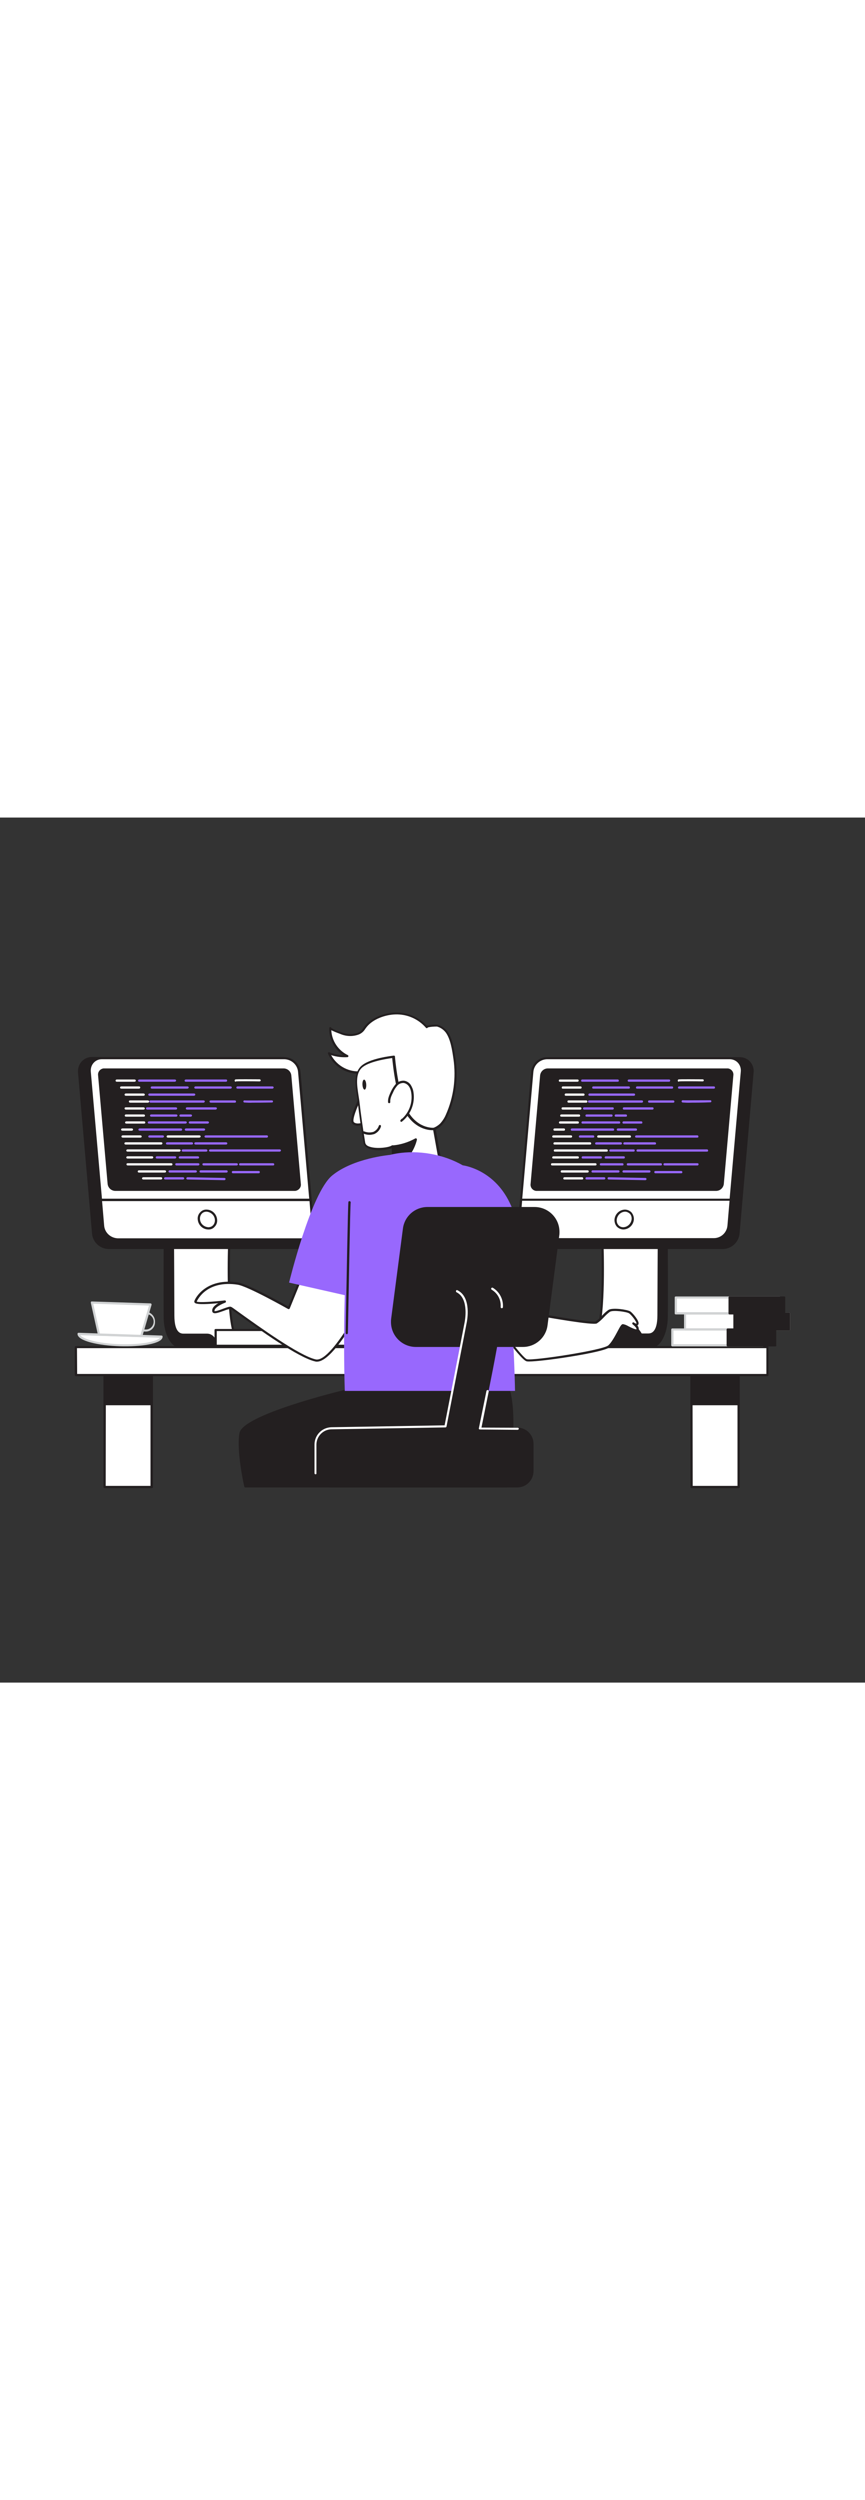 <svg version="1.1" id="Layer_1" xmlns="http://www.w3.org/2000/svg" xmlns:xlink="http://www.w3.org/1999/xlink" x="0px" y="0px" viewBox="0 0 500 500" style="width: 173px;" xml:space="preserve" data-imageid="coding-2-31" imageName="Coding 2" class="illustrations_image">
<rect x="0" y="0" width="500" height="500" fill="#333333" stroke="none"/>
<style type="text/css">
	.st0_coding-2-31{fill:#FFFFFF;}
	.st1_coding-2-31{fill:#231F20;}
	.st2_coding-2-31{fill:#68E1FD;}
	.st3_coding-2-31{fill:#D1D3D4;}
</style>
<g id="Screen_1_coding-2-31">
	<path class="st0_coding-2-31" d="M132.6,243.8c0,0-1.7,41.2,2.9,54.8h21.1c2.2,0,4.2,1.5,4.9,3.6l1.1,3.8h-53.8c-4.1-2.7-7.5-6.2-10-10.3&#10;&#9;&#9;c-3.6-6.4-1.4-51.8-1.4-51.8H132.6z"/>
	<path class="st1_coding-2-31" d="M162.6,306.6h-53.8c-0.1,0-0.2,0-0.3-0.1c-4.1-2.7-7.6-6.3-10.2-10.5c-3.7-6.5-1.6-50.3-1.5-52.2&#10;&#9;&#9;c0-0.3,0.3-0.6,0.7-0.6h35c0.2,0,0.3,0.1,0.5,0.2c0.1,0.1,0.2,0.3,0.2,0.5c0,0.4-1.6,40.4,2.7,54.1h20.7c2.5,0,4.8,1.6,5.5,4.1&#10;&#9;&#9;l1.1,3.8c0.1,0.4-0.1,0.7-0.5,0.8C162.7,306.6,162.6,306.6,162.6,306.6z M109,305.3h52.7l-0.9-3c-0.6-1.9-2.3-3.1-4.2-3.1h-21.1&#10;&#9;&#9;c-0.3,0-0.5-0.2-0.6-0.4c-4.4-12.7-3.2-48.7-3-54.3H98.1c-0.8,15.9-1.4,46,1.3,50.9C101.9,299.3,105.1,302.7,109,305.3z"/>
	<path class="st1_coding-2-31" d="M100.1,287.7c0,8.6,2.6,11.2,6,11.2h13.5c1.9,0,3.6,1.2,4.3,3l1.5,4.1h-20.8c-5.3,0-9.1-8.1-9.3-16.7&#10;&#9;&#9;s0-45.5,0-45.5h4.6C99.9,243.8,100.1,279.1,100.1,287.7z"/>
	<path class="st1_coding-2-31" d="M125.3,306.6h-20.8c-6,0-9.8-8.8-9.9-17.3s0-45.1,0-45.5c0-0.4,0.3-0.6,0.7-0.6h4.6c0.4,0,0.7,0.3,0.7,0.6&#10;&#9;&#9;c0,0.4,0.2,35.5,0.2,44c0,10.5,4,10.5,5.4,10.5h13.5c2.2,0,4.1,1.4,4.9,3.4l1.5,4.1c0.1,0.2,0,0.4-0.1,0.6&#10;&#9;&#9;C125.7,306.5,125.5,306.6,125.3,306.6z M95.9,244.4c0,5-0.2,37,0,44.8c0.2,8.8,4,16,8.6,16h19.8l-1.2-3.2c-0.6-1.5-2-2.5-3.7-2.5&#10;&#9;&#9;h-13.5c-4.5,0-6.7-3.9-6.7-11.8s-0.1-38.4-0.2-43.3L95.9,244.4z"/>
	<path class="st1_coding-2-31" d="M172.6,147.4l8.1,93c0.5,4-2.3,7.7-6.4,8.3c-0.3,0-0.6,0.1-0.9,0.1H62.6c-4.6-0.2-8.3-3.7-8.7-8.3l-8.1-93&#10;&#9;&#9;c-0.5-4,2.3-7.7,6.4-8.3c0.3,0,0.6-0.1,0.9-0.1h110.9C168.5,139.3,172.2,142.8,172.6,147.4z"/>
	<path class="st1_coding-2-31" d="M173.5,249.4H62.6c-4.9-0.2-9-4-9.4-8.9l-8.1-93c-0.2-2.4,0.5-4.7,2.1-6.5c1.5-1.6,3.6-2.6,5.8-2.6h110.9&#10;&#9;&#9;c4.9,0.2,8.9,4,9.4,8.9l8.1,93c0.2,2.4-0.5,4.7-2.1,6.5C177.8,248.5,175.7,249.4,173.5,249.4z M53,139.7c-1.8,0-3.6,0.7-4.8,2.1&#10;&#9;&#9;c-1.3,1.5-2,3.5-1.8,5.5l8.1,93c0.4,4.3,3.8,7.6,8.1,7.7h110.9c1.8,0,3.6-0.7,4.9-2.1c1.3-1.5,2-3.5,1.8-5.5l-8.1-93l0,0&#10;&#9;&#9;c-0.4-4.2-3.8-7.6-8.1-7.7L53,139.7z"/>
	<path class="st0_coding-2-31" d="M173,147l7.8,88.8c0.5,3.9-2.2,7.4-6,7.9c-0.3,0-0.6,0.1-1,0.1H68c-4.4-0.2-8-3.6-8.3-8L51.8,147&#10;&#9;&#9;c-0.5-3.8,2.2-7.4,6-7.9c0.3,0,0.6-0.1,1-0.1h105.9C169.1,139.2,172.6,142.6,173,147z"/>
	<path class="st1_coding-2-31" d="M173.8,244.4H68c-4.7-0.2-8.6-3.8-9-8.5l-7.8-88.8c-0.3-2.3,0.5-4.5,2-6.2c1.4-1.6,3.5-2.4,5.6-2.4h105.9&#10;&#9;&#9;c4.7,0.2,8.6,3.8,9,8.5l0,0l7.8,88.8c0.3,2.3-0.5,4.5-2,6.2C178,243.6,176,244.4,173.8,244.4z M58.8,139.7c-1.8,0-3.4,0.7-4.6,2&#10;&#9;&#9;c-1.3,1.4-1.9,3.3-1.7,5.3l7.8,88.8c0.3,4.1,3.7,7.2,7.7,7.3h105.8c1.8,0,3.4-0.7,4.6-2c1.3-1.4,1.9-3.3,1.7-5.2l-7.8-88.8&#10;&#9;&#9;c-0.3-4-3.6-7.2-7.7-7.4L58.8,139.7z"/>
	<path class="st0_coding-2-31" d="M179.5,220.9l1.3,14.9c0.5,3.9-2.2,7.4-6,7.9c-0.3,0-0.6,0.1-1,0.1H68c-4.4-0.2-8-3.6-8.3-8l-1.3-14.9H179.5z"/>
	<path class="st1_coding-2-31" d="M173.8,244.4H68c-4.7-0.2-8.6-3.8-9-8.5L57.7,221c0-0.2,0-0.4,0.2-0.5c0.1-0.1,0.3-0.2,0.5-0.2h121.2&#10;&#9;&#9;c0.3,0,0.6,0.3,0.6,0.6l1.3,14.9c0.3,2.3-0.5,4.5-2,6.2C178,243.6,175.9,244.4,173.8,244.4z M59,221.6l1.2,14.2&#10;&#9;&#9;c0.3,4.1,3.7,7.2,7.8,7.4h105.8c1.8,0,3.4-0.7,4.6-2c1.3-1.4,1.9-3.3,1.7-5.2l-1.2-14.3H59z"/>
	
		<ellipse transform="matrix(0.831 -0.557 0.557 0.831 -109.058 106.08)" class="st0_coding-2-31" cx="119.9" cy="232.3" rx="4.8" ry="5.3"/>
	<path class="st1_coding-2-31" d="M120.3,238.1c-3.2-0.1-5.7-2.6-6-5.7c-0.2-1.5,0.3-3.1,1.4-4.2c1-1.1,2.3-1.7,3.8-1.6c3.2,0.1,5.7,2.6,6,5.7&#10;&#9;&#9;l0,0c0.2,1.5-0.3,3.1-1.4,4.2C123.2,237.6,121.8,238.2,120.3,238.1z M119.4,227.8c-1.1,0-2.1,0.4-2.8,1.2c-0.8,0.9-1.1,2.1-1,3.2&#10;&#9;&#9;c0.2,2.5,2.2,4.4,4.8,4.6c1.1,0,2.1-0.4,2.8-1.2c0.8-0.9,1.1-2.1,1-3.2l0,0C124,229.9,121.9,228,119.4,227.8z"/>
	<path class="st1_coding-2-31" d="M60.3,145h103.8c2.3,0.1,4.1,1.9,4.3,4.1l5.5,62.6c0.3,2-1.2,3.8-3.2,4.1c-0.1,0-0.3,0-0.5,0H66.5&#10;&#9;&#9;c-2.3-0.1-4.1-1.9-4.3-4.1l-5.5-62.6c-0.3-2,1.1-3.8,3.1-4.1C60,145,60.2,145,60.3,145z"/>
	<path class="st0_coding-2-31" d="M77.8,152.7H67.5c-0.4,0-0.7-0.3-0.7-0.6c0-0.4,0.3-0.7,0.7-0.7h10.3c0.4,0,0.7,0.3,0.7,0.7&#10;&#9;&#9;C78.5,152.4,78.2,152.7,77.8,152.7z"/>
	<path class="st2_coding-2-31 targetColor" d="M101.1,152.7H80.5c-0.4,0-0.7-0.3-0.7-0.6c0-0.4,0.3-0.7,0.7-0.7h20.6c0.4,0,0.7,0.3,0.7,0.7&#10;&#9;&#9;C101.7,152.4,101.4,152.7,101.1,152.7z" style="fill: rgb(152, 104, 253);"/>
	<path class="st2_coding-2-31 targetColor" d="M108.3,156.7H87.8c-0.4,0-0.7-0.3-0.7-0.6c0-0.4,0.3-0.7,0.7-0.7l0,0h20.6c0.4,0,0.7,0.3,0.7,0.7&#10;&#9;&#9;C109,156.4,108.7,156.7,108.3,156.7z" style="fill: rgb(152, 104, 253);"/>
	<path class="st0_coding-2-31" d="M80.4,156.7H70.1c-0.4,0-0.7-0.3-0.7-0.6c0-0.4,0.3-0.7,0.7-0.7h10.3c0.4,0,0.7,0.3,0.7,0.7&#10;&#9;&#9;C81,156.4,80.7,156.7,80.4,156.7z"/>
	<path class="st0_coding-2-31" d="M83,160.8H72.7c-0.4,0-0.7-0.3-0.7-0.6c0-0.4,0.3-0.7,0.7-0.7H83c0.4,0,0.7,0.3,0.7,0.7&#10;&#9;&#9;C83.7,160.5,83.4,160.8,83,160.8z"/>
	<path class="st2_coding-2-31 targetColor" d="M112.2,160.8H86.4c-0.4,0-0.7-0.3-0.7-0.6c0-0.4,0.3-0.7,0.7-0.7l0,0h25.8c0.4,0,0.7,0.3,0.7,0.7&#10;&#9;&#9;C112.8,160.5,112.5,160.8,112.2,160.8z" style="fill: rgb(152, 104, 253);"/>
	<path class="st0_coding-2-31" d="M85.6,164.8H75.2c-0.4,0-0.7-0.3-0.7-0.7c0-0.4,0.3-0.6,0.7-0.6l0,0h10.3c0.4,0,0.7,0.3,0.7,0.6&#10;&#9;&#9;C86.2,164.5,85.9,164.8,85.6,164.8z"/>
	<path class="st2_coding-2-31 targetColor" d="M117.7,164.8H87c-0.4,0-0.7-0.3-0.7-0.7c0-0.4,0.3-0.6,0.7-0.6h30.7c0.4,0,0.7,0.3,0.7,0.6&#10;&#9;&#9;C118.3,164.5,118,164.8,117.7,164.8L117.7,164.8z" style="fill: rgb(152, 104, 253);"/>
	<path class="st0_coding-2-31" d="M83,168.8H72.7c-0.4,0-0.7-0.3-0.7-0.7c0-0.4,0.3-0.6,0.7-0.6l0,0H83c0.4,0,0.7,0.3,0.7,0.6&#10;&#9;&#9;C83.7,168.5,83.4,168.8,83,168.8z"/>
	<path class="st2_coding-2-31 targetColor" d="M101.7,168.8H85.1c-0.4,0-0.7-0.3-0.7-0.7c0-0.4,0.3-0.6,0.7-0.6h16.6c0.4,0,0.7,0.3,0.7,0.6&#10;&#9;&#9;C102.4,168.5,102.1,168.8,101.7,168.8z" style="fill: rgb(152, 104, 253);"/>
	<path class="st2_coding-2-31 targetColor" d="M124.7,168.8h-16.6c-0.4,0-0.7-0.3-0.7-0.7c0-0.4,0.3-0.6,0.7-0.6h16.6c0.4,0,0.7,0.3,0.7,0.6&#10;&#9;&#9;C125.3,168.5,125,168.8,124.7,168.8z" style="fill: rgb(152, 104, 253);"/>
	<path class="st0_coding-2-31" d="M83.2,172.9H72.8c-0.4,0-0.7-0.3-0.7-0.6c0-0.4,0.3-0.7,0.7-0.7l0,0h10.3c0.4,0,0.7,0.3,0.7,0.7&#10;&#9;&#9;C83.8,172.6,83.5,172.9,83.2,172.9z"/>
	<path class="st2_coding-2-31 targetColor" d="M101.9,172.9H87.4c-0.4,0-0.7-0.3-0.7-0.6c0-0.4,0.3-0.7,0.7-0.7h14.5c0.4,0,0.7,0.3,0.7,0.7&#10;&#9;&#9;C102.5,172.6,102.2,172.9,101.9,172.9z" style="fill: rgb(152, 104, 253);"/>
	<path class="st2_coding-2-31 targetColor" d="M110.3,172.9h-5.9c-0.4,0-0.7-0.3-0.7-0.6c0-0.4,0.3-0.7,0.7-0.7l0,0h5.9c0.4,0,0.7,0.3,0.7,0.7&#10;&#9;&#9;C110.9,172.6,110.6,172.9,110.3,172.9z" style="fill: rgb(152, 104, 253);"/>
	<path class="st0_coding-2-31" d="M83.3,176.9H73c-0.4,0-0.7-0.3-0.7-0.6c0-0.4,0.3-0.7,0.7-0.7l0,0h10.3c0.4,0,0.7,0.3,0.7,0.7&#10;&#9;&#9;C84,176.6,83.7,176.9,83.3,176.9z"/>
	<path class="st2_coding-2-31 targetColor" d="M107.2,176.9H86.1c-0.4,0-0.7-0.3-0.7-0.6c0-0.4,0.3-0.7,0.7-0.7h21.2c0.4,0,0.7,0.3,0.7,0.7&#10;&#9;&#9;C107.9,176.6,107.6,176.9,107.2,176.9z" style="fill: rgb(152, 104, 253);"/>
	<path class="st2_coding-2-31 targetColor" d="M120.1,176.9h-10.3c-0.4,0-0.7-0.3-0.7-0.6c0-0.4,0.3-0.7,0.7-0.7l0,0h10.3c0.4,0,0.7,0.3,0.7,0.7&#10;&#9;&#9;C120.7,176.6,120.4,176.9,120.1,176.9z" style="fill: rgb(152, 104, 253);"/>
	<path class="st0_coding-2-31" d="M76.2,181h-5.5c-0.4,0-0.7-0.3-0.7-0.6c0-0.4,0.3-0.7,0.7-0.7h5.5c0.4,0,0.7,0.3,0.7,0.7&#10;&#9;&#9;C76.8,180.7,76.6,181,76.2,181z"/>
	<path class="st2_coding-2-31 targetColor" d="M104.7,181H80.7c-0.4,0-0.7-0.3-0.7-0.6c0-0.4,0.3-0.7,0.7-0.7l0,0h23.9c0.4,0,0.7,0.3,0.7,0.7&#10;&#9;&#9;C105.3,180.7,105,181,104.7,181z" style="fill: rgb(152, 104, 253);"/>
	<path class="st0_coding-2-31" d="M81.2,185H70.9c-0.4,0-0.7-0.3-0.7-0.6c0-0.4,0.3-0.7,0.7-0.7l0,0h10.3c0.4,0,0.7,0.3,0.7,0.7&#10;&#9;&#9;C81.9,184.7,81.6,185,81.2,185z"/>
	<path class="st0_coding-2-31" d="M93.2,189H72.6c-0.4,0-0.7-0.3-0.7-0.6c0-0.4,0.3-0.7,0.7-0.7l0,0h20.6c0.4,0,0.7,0.3,0.7,0.7&#10;&#9;&#9;C93.8,188.7,93.5,189,93.2,189z"/>
	<path class="st2_coding-2-31 targetColor" d="M110.9,189H96.6c-0.4,0-0.7-0.3-0.7-0.6c0-0.4,0.3-0.7,0.7-0.7l0,0h14.3c0.4,0,0.7,0.3,0.7,0.7&#10;&#9;&#9;C111.6,188.7,111.3,189,110.9,189z" style="fill: rgb(152, 104, 253);"/>
	<path class="st2_coding-2-31 targetColor" d="M130.7,189H113c-0.4,0-0.7-0.3-0.7-0.6c0-0.4,0.3-0.7,0.7-0.7l0,0h17.7c0.4,0,0.7,0.3,0.7,0.7&#10;&#9;&#9;C131.4,188.7,131.1,189,130.7,189L130.7,189z" style="fill: rgb(152, 104, 253);"/>
	<path class="st0_coding-2-31" d="M103.7,193.1h-30c-0.4,0-0.7-0.3-0.7-0.6c0-0.4,0.3-0.7,0.7-0.7l0,0h30c0.4,0,0.7,0.3,0.7,0.7&#10;&#9;&#9;C104.3,192.8,104,193.1,103.7,193.1z"/>
	<path class="st2_coding-2-31 targetColor" d="M119.2,193.1h-13.5c-0.4,0-0.7-0.3-0.7-0.6c0-0.4,0.3-0.7,0.7-0.7h13.5c0.4,0,0.7,0.3,0.7,0.7&#10;&#9;&#9;C119.9,192.8,119.6,193.1,119.2,193.1z" style="fill: rgb(152, 104, 253);"/>
	<path class="st2_coding-2-31 targetColor" d="M161.7,193.1h-40.2c-0.4,0-0.7-0.3-0.7-0.6c0-0.4,0.3-0.7,0.7-0.7h40.2c0.4,0,0.7,0.3,0.7,0.7&#10;&#9;&#9;C162.3,192.8,162,193.1,161.7,193.1z" style="fill: rgb(152, 104, 253);"/>
	<path class="st0_coding-2-31" d="M87.9,197.1H73.7c-0.4,0-0.7-0.3-0.7-0.6c0-0.4,0.3-0.7,0.7-0.7h14.2c0.4,0,0.7,0.3,0.7,0.7&#10;&#9;&#9;C88.5,196.8,88.2,197.1,87.9,197.1z"/>
	<path class="st2_coding-2-31 targetColor" d="M101.2,197.1H90.7c-0.4,0-0.7-0.3-0.7-0.6c0-0.4,0.3-0.7,0.7-0.7l0,0h10.5c0.4,0,0.7,0.3,0.7,0.7&#10;&#9;&#9;C101.8,196.8,101.5,197.1,101.2,197.1z" style="fill: rgb(152, 104, 253);"/>
	<path class="st2_coding-2-31 targetColor" d="M114.4,197.1H104c-0.4,0-0.7-0.3-0.7-0.6c0-0.4,0.3-0.7,0.7-0.7l0,0h10.4c0.4,0,0.7,0.3,0.7,0.7&#10;&#9;&#9;C115.1,196.8,114.8,197.1,114.4,197.1L114.4,197.1z" style="fill: rgb(152, 104, 253);"/>
	<path class="st0_coding-2-31" d="M99,201.1H73.8c-0.4,0-0.7-0.3-0.7-0.7c0-0.4,0.3-0.6,0.7-0.6H99c0.4,0,0.7,0.3,0.7,0.6&#10;&#9;&#9;C99.7,200.8,99.4,201.1,99,201.1z"/>
	<path class="st2_coding-2-31 targetColor" d="M114.6,201.1H102c-0.4,0-0.7-0.3-0.7-0.7c0-0.4,0.3-0.6,0.7-0.6l0,0h12.6c0.4,0,0.7,0.3,0.7,0.6&#10;&#9;&#9;C115.2,200.8,115,201.1,114.6,201.1z" style="fill: rgb(152, 104, 253);"/>
	<path class="st2_coding-2-31 targetColor" d="M136.8,201.1h-19.1c-0.4,0-0.7-0.3-0.7-0.7c0-0.4,0.3-0.6,0.7-0.6l0,0h19.1c0.4,0,0.7,0.3,0.7,0.6&#10;&#9;&#9;C137.5,200.8,137.2,201.1,136.8,201.1z" style="fill: rgb(152, 104, 253);"/>
	<path class="st2_coding-2-31 targetColor" d="M157.9,201.1h-19.1c-0.4,0-0.6-0.3-0.6-0.7c0-0.4,0.3-0.6,0.6-0.6h19.1c0.4,0,0.6,0.3,0.6,0.6&#10;&#9;&#9;C158.6,200.8,158.3,201.1,157.9,201.1z" style="fill: rgb(152, 104, 253);"/>
	<path class="st0_coding-2-31" d="M95.3,205.2h-15c-0.4,0-0.7-0.3-0.7-0.6c0-0.4,0.3-0.7,0.7-0.7l0,0h15c0.4,0,0.7,0.3,0.7,0.7&#10;&#9;&#9;C96,204.9,95.7,205.2,95.3,205.2z"/>
	<path class="st2_coding-2-31 targetColor" d="M113.1,205.2h-15c-0.4,0-0.7-0.3-0.7-0.6c0-0.4,0.3-0.7,0.7-0.7h15c0.4,0,0.7,0.3,0.7,0.7&#10;&#9;&#9;C113.8,204.9,113.5,205.2,113.1,205.2z" style="fill: rgb(152, 104, 253);"/>
	<path class="st2_coding-2-31 targetColor" d="M131,205.2h-15c-0.4,0-0.7-0.3-0.7-0.6c0-0.4,0.3-0.7,0.7-0.7l0,0h15c0.4,0,0.6,0.3,0.6,0.7&#10;&#9;&#9;C131.6,204.9,131.4,205.2,131,205.2z" style="fill: rgb(152, 104, 253);"/>
	<path class="st2_coding-2-31 targetColor" d="M149.6,205.6h-15c-0.4,0-0.6-0.3-0.6-0.7c0-0.4,0.3-0.6,0.6-0.6h15c0.4,0,0.6,0.3,0.6,0.6&#10;&#9;&#9;C150.2,205.3,149.9,205.6,149.6,205.6z" style="fill: rgb(152, 104, 253);"/>
	<path class="st0_coding-2-31" d="M93.1,209.2H82.8c-0.4,0-0.7-0.3-0.7-0.6c0-0.4,0.3-0.7,0.7-0.7l0,0h10.3c0.4,0,0.7,0.3,0.7,0.7&#10;&#9;&#9;C93.7,208.9,93.4,209.2,93.1,209.2z"/>
	<path class="st2_coding-2-31 targetColor" d="M105.8,209.2H95.5c-0.4,0-0.7-0.3-0.7-0.6c0-0.4,0.3-0.7,0.7-0.7l0,0h10.3c0.4,0,0.7,0.3,0.7,0.7&#10;&#9;&#9;C106.5,208.9,106.2,209.2,105.8,209.2z" style="fill: rgb(152, 104, 253);"/>
	<path class="st2_coding-2-31 targetColor" d="M129.7,209.6L129.7,209.6l-21.3-0.4c-0.4,0-0.7-0.3-0.7-0.6c0-0.4,0.3-0.7,0.7-0.7l0,0l21.3,0.4&#10;&#9;&#9;c0.4,0,0.7,0.3,0.7,0.7C130.3,209.3,130,209.6,129.7,209.6L129.7,209.6z" style="fill: rgb(152, 104, 253);"/>
	<path class="st2_coding-2-31 targetColor" d="M135.8,164.8h-14c-0.4,0-0.7-0.3-0.7-0.7c0-0.4,0.3-0.6,0.7-0.6h14c0.4,0,0.6,0.3,0.6,0.6&#10;&#9;&#9;C136.5,164.5,136.2,164.8,135.8,164.8z" style="fill: rgb(152, 104, 253);"/>
	<path class="st2_coding-2-31 targetColor" d="M146.1,164.8c-1.7,0.1-3.3,0-5-0.1c-0.3-0.1-0.5-0.5-0.4-0.8c0.1-0.3,0.4-0.5,0.7-0.4c0.7,0.1,9.8,0,15.8,0&#10;&#9;&#9;l0,0c0.4,0,0.6,0.3,0.6,0.6c0,0.4-0.3,0.6-0.6,0.6c0,0,0,0,0,0C152,164.8,148.5,164.8,146.1,164.8z" style="fill: rgb(152, 104, 253);"/>
	<path class="st2_coding-2-31 targetColor" d="M133.3,156.7H113c-0.4,0-0.7-0.3-0.7-0.6c0-0.4,0.3-0.7,0.7-0.7l0,0h20.3c0.4,0,0.7,0.3,0.7,0.7&#10;&#9;&#9;C133.9,156.4,133.6,156.7,133.3,156.7z" style="fill: rgb(152, 104, 253);"/>
	<path class="st2_coding-2-31 targetColor" d="M157.5,156.7h-20.2c-0.4,0-0.7-0.3-0.7-0.6c0-0.4,0.3-0.7,0.7-0.7h20.2c0.4,0,0.7,0.3,0.7,0.7&#10;&#9;&#9;C158.1,156.4,157.8,156.7,157.5,156.7z" style="fill: rgb(152, 104, 253);"/>
	<path class="st2_coding-2-31 targetColor" d="M114.4,152.7c-4.1,0-7,0-7.1,0c-0.4,0-0.6-0.4-0.6-0.7c0-0.3,0.4-0.6,0.7-0.6c0.7,0,17,0,23.3,0l0,0&#10;&#9;&#9;c0.4,0,0.6,0.3,0.6,0.6c0,0.4-0.3,0.7-0.6,0.7L114.4,152.7z" style="fill: rgb(152, 104, 253);"/>
	<path class="st0_coding-2-31" d="M136.3,152.7c-0.3,0-0.5-0.1-0.6-0.4c-0.2-0.3,0-0.7,0.3-0.9c0.2-0.1,0.4-0.2,14.1-0.1c0.3,0,0.6,0.3,0.6,0.6&#10;&#9;&#9;c0,0,0,0,0,0c0,0.4-0.3,0.6-0.7,0.6c-4.9-0.1-12.9-0.1-13.7,0H136.3z"/>
	<path class="st2_coding-2-31 targetColor" d="M117.9,181h-10.4c-0.4,0-0.7-0.3-0.7-0.6c0-0.4,0.3-0.7,0.7-0.7h10.4c0.4,0,0.7,0.3,0.7,0.7&#10;&#9;&#9;C118.5,180.7,118.2,181,117.9,181z" style="fill: rgb(152, 104, 253);"/>
	<path class="st2_coding-2-31 targetColor" d="M94.1,185h-7.7c-0.4,0-0.7-0.3-0.7-0.6c0-0.4,0.3-0.7,0.7-0.7h7.7c0.4,0,0.7,0.3,0.7,0.7&#10;&#9;&#9;C94.7,184.7,94.4,185,94.1,185z" style="fill: rgb(152, 104, 253);"/>
	<path class="st0_coding-2-31" d="M115.2,185H97c-0.4,0-0.7-0.3-0.7-0.6c0-0.4,0.3-0.7,0.7-0.7h18.3c0.4,0,0.7,0.3,0.7,0.7&#10;&#9;&#9;C115.9,184.7,115.6,185,115.2,185L115.2,185z"/>
	<path class="st2_coding-2-31 targetColor" d="M154.3,185h-35.4c-0.4,0-0.7-0.3-0.7-0.6c0-0.4,0.3-0.7,0.7-0.7h35.4c0.4,0,0.6,0.3,0.6,0.7&#10;&#9;&#9;C154.9,184.7,154.6,185,154.3,185z" style="fill: rgb(152, 104, 253);"/>
</g>
<g id="Screen_2_coding-2-31">
	<path class="st0_coding-2-31" d="M348.1,243.8c0,0,1.7,41.2-2.9,54.8h-21.1c-2.2,0-4.2,1.5-4.9,3.6l-1.1,3.8h53.8c4.1-2.7,7.5-6.2,10-10.3&#10;&#9;&#9;c3.6-6.4,1.4-51.8,1.4-51.8H348.1z"/>
	<path class="st1_coding-2-31" d="M371.9,306.6h-53.8c-0.2,0-0.4-0.1-0.5-0.3c-0.1-0.2-0.2-0.4-0.1-0.6l1.1-3.8c0.7-2.4,2.9-4.1,5.5-4.1h20.7&#10;&#9;&#9;c4.4-13.7,2.7-53.7,2.7-54.1c0-0.2,0.1-0.3,0.2-0.5c0.1-0.1,0.3-0.2,0.5-0.2h35.1c0.3,0,0.6,0.3,0.6,0.6c0.1,1.9,2.2,45.8-1.5,52.2&#10;&#9;&#9;c-2.6,4.2-6,7.8-10.2,10.5C372.1,306.5,372,306.6,371.9,306.6z M319,305.3h52.7c3.9-2.6,7.2-6,9.6-10c2.7-4.8,2.1-35,1.3-50.9&#10;&#9;&#9;h-33.8c0.2,5.6,1.4,41.6-3,54.3c-0.1,0.3-0.3,0.4-0.6,0.4h-21.1c-1.9,0-3.7,1.3-4.2,3.1L319,305.3z"/>
	<path class="st1_coding-2-31" d="M380.6,287.7c0,8.6-2.6,11.2-6,11.2h-13.5c-1.9,0-3.6,1.2-4.3,3l-1.5,4.1h20.8c5.3,0,9.1-8.1,9.3-16.7&#10;&#9;&#9;s0-45.5,0-45.5h-4.6C380.8,243.8,380.6,279.1,380.6,287.7z"/>
	<path class="st1_coding-2-31" d="M376.1,306.6h-20.8c-0.2,0-0.4-0.1-0.5-0.3c-0.1-0.2-0.1-0.4-0.1-0.6l1.5-4.1c0.8-2,2.7-3.4,4.9-3.4h13.5&#10;&#9;&#9;c1.3,0,5.4,0,5.4-10.5c0-8.5,0.2-43.6,0.2-43.9c0-0.4,0.3-0.6,0.6-0.6h4.6c0.4,0,0.6,0.3,0.6,0.6c0,0.4,0.2,37,0,45.5&#10;&#9;&#9;S382.1,306.6,376.1,306.6z M356.3,305.3h19.8c4.6,0,8.5-7.2,8.6-16c0.1-7.9,0-39.9,0-44.8h-3.3c0,4.9-0.2,35.4-0.2,43.3&#10;&#9;&#9;s-2.2,11.8-6.7,11.8h-13.5c-1.6,0-3.1,1-3.6,2.5L356.3,305.3z"/>
	<path class="st1_coding-2-31" d="M308.1,147.4l-8.1,93c-0.5,4,2.3,7.7,6.4,8.3c0.3,0,0.6,0.1,0.9,0.1h110.9c4.6-0.2,8.3-3.7,8.7-8.3l8.1-93&#10;&#9;&#9;c0.5-4-2.3-7.7-6.3-8.3c-0.3,0-0.6-0.1-0.9-0.1H316.8C312.2,139.3,308.4,142.8,308.1,147.4z"/>
	<path class="st1_coding-2-31" d="M418.1,249.4H307.2c-2.2,0-4.3-0.9-5.8-2.5c-1.6-1.8-2.4-4.1-2.1-6.5l8.1-93c0.4-4.9,4.5-8.7,9.4-8.9h110.9&#10;&#9;&#9;c2.2,0,4.3,0.9,5.8,2.5c1.6,1.8,2.4,4.1,2.1,6.5l-8.1,93C427,245.4,423,249.2,418.1,249.4z M316.8,139.7c-4.3,0.2-7.7,3.5-8.1,7.7&#10;&#9;&#9;l0,0l-8.1,93c-0.2,2,0.4,4,1.8,5.5c1.2,1.4,3,2.1,4.9,2.1h110.9c4.3-0.2,7.7-3.5,8.1-7.7l8.1-93c0.2-2-0.4-4-1.8-5.5&#10;&#9;&#9;c-1.2-1.4-3-2.1-4.9-2.1L316.8,139.7z M308.1,147.4L308.1,147.4z"/>
	<path class="st0_coding-2-31" d="M307.7,147l-7.8,88.8c-0.5,3.9,2.2,7.4,6,7.9c0.3,0,0.6,0.1,0.9,0.1h105.9c4.4-0.2,8-3.6,8.3-8l7.8-88.8&#10;&#9;&#9;c0.5-3.8-2.2-7.4-6-7.9c-0.3,0-0.7-0.1-1-0.1H316C311.6,139.2,308.1,142.6,307.7,147z"/>
	<path class="st1_coding-2-31" d="M412.7,244.4H306.9c-2.1,0-4.1-0.9-5.6-2.4c-1.5-1.7-2.2-4-2-6.2L307,147l0,0c0.4-4.7,4.3-8.4,9-8.5h105.9&#10;&#9;&#9;c2.1,0,4.1,0.9,5.6,2.4c1.5,1.7,2.2,4,2,6.2l-7.8,88.8C421.3,240.6,417.4,244.2,412.7,244.4z M308.3,147.1l-7.8,88.8&#10;&#9;&#9;c-0.2,1.9,0.4,3.8,1.7,5.2c1.2,1.3,2.9,2,4.6,2h105.9c4.1-0.1,7.4-3.3,7.7-7.4l7.8-88.8c0.2-1.9-0.4-3.8-1.7-5.2&#10;&#9;&#9;c-1.2-1.3-2.9-2-4.6-2H316C311.9,139.9,308.6,143.1,308.3,147.1L308.3,147.1z"/>
	<path class="st0_coding-2-31" d="M301.2,220.9l-1.3,14.9c-0.5,3.9,2.2,7.4,6,7.9c0.3,0,0.6,0.1,0.9,0.1h105.9c4.4-0.2,8-3.6,8.3-8l1.3-14.9&#10;&#9;&#9;H301.2z"/>
	<path class="st1_coding-2-31" d="M412.7,244.4H306.9c-2.1,0-4.1-0.9-5.6-2.4c-1.5-1.7-2.2-4-2-6.2l1.3-14.9c0-0.3,0.3-0.6,0.6-0.6h121.1&#10;&#9;&#9;c0.2,0,0.3,0.1,0.5,0.2c0.1,0.1,0.2,0.3,0.2,0.5l-1.3,14.9C421.3,240.6,417.5,244.2,412.7,244.4z M301.8,221.6l-1.2,14.3&#10;&#9;&#9;c-0.2,1.9,0.4,3.8,1.7,5.2c1.2,1.3,2.9,2,4.6,2h105.9c4.1-0.1,7.4-3.3,7.7-7.4l1.2-14.2H301.8z"/>
	
		<ellipse transform="matrix(0.557 -0.831 0.831 0.557 -33.05 402.7)" class="st0_coding-2-31" cx="360.8" cy="232.3" rx="5.3" ry="4.8"/>
	<path class="st1_coding-2-31" d="M360.4,238.1c-1.4,0-2.8-0.6-3.8-1.6c-1-1.1-1.5-2.7-1.4-4.2c0.3-3.2,2.9-5.6,6-5.7c1.4,0,2.8,0.6,3.8,1.6&#10;&#9;&#9;c1,1.2,1.5,2.7,1.4,4.2C366.1,235.6,363.5,238,360.4,238.1z M361.3,227.8c-2.5,0.1-4.5,2.1-4.8,4.6c-0.1,1.2,0.2,2.3,1,3.2&#10;&#9;&#9;c0.7,0.8,1.7,1.2,2.8,1.2c2.5-0.1,4.5-2.1,4.8-4.6c0.1-1.2-0.2-2.3-1-3.2C363.3,228.3,362.3,227.8,361.3,227.8z"/>
	<path class="st1_coding-2-31" d="M420.4,145H316.5c-2.3,0.1-4.1,1.9-4.3,4.1l-5.5,62.6c-0.3,2,1.1,3.8,3.1,4.1c0.2,0,0.3,0,0.5,0h103.8&#10;&#9;&#9;c2.3-0.1,4.1-1.9,4.3-4.1l5.5-62.6c0.3-2-1.1-3.8-3.1-4.1C420.7,145,420.5,145,420.4,145z"/>
	<path class="st0_coding-2-31" d="M333.9,152.7h-10.3c-0.4,0-0.6-0.3-0.6-0.6c0-0.4,0.3-0.7,0.6-0.7h10.3c0.4,0,0.6,0.3,0.6,0.7&#10;&#9;&#9;C334.5,152.4,334.2,152.7,333.9,152.7z"/>
	<path class="st2_coding-2-31 targetColor" d="M357.1,152.7h-20.6c-0.4,0-0.6-0.3-0.6-0.6c0-0.4,0.3-0.7,0.6-0.7h20.6c0.4,0,0.6,0.3,0.6,0.7&#10;&#9;&#9;C357.8,152.4,357.5,152.7,357.1,152.7z" style="fill: rgb(152, 104, 253);"/>
	<path class="st2_coding-2-31 targetColor" d="M363.5,156.7h-20.6c-0.4,0-0.6-0.3-0.6-0.6c0-0.4,0.3-0.7,0.6-0.7h20.6c0.4,0,0.6,0.3,0.6,0.7&#10;&#9;&#9;C364.2,156.4,363.9,156.7,363.5,156.7z" style="fill: rgb(152, 104, 253);"/>
	<path class="st0_coding-2-31" d="M335.6,156.7h-10.3c-0.4,0-0.6-0.3-0.6-0.6c0-0.4,0.3-0.7,0.6-0.7l0,0h10.3c0.4,0,0.6,0.3,0.6,0.7&#10;&#9;&#9;C336.2,156.4,335.9,156.7,335.6,156.7z"/>
	<path class="st0_coding-2-31" d="M337.3,160.8h-10.3c-0.4,0-0.6-0.3-0.6-0.6c0-0.4,0.3-0.7,0.6-0.7h10.3c0.4,0,0.6,0.3,0.6,0.7&#10;&#9;&#9;C337.9,160.5,337.6,160.8,337.3,160.8L337.3,160.8z"/>
	<path class="st2_coding-2-31 targetColor" d="M366.5,160.8h-25.8c-0.4,0-0.6-0.3-0.6-0.6c0-0.4,0.3-0.7,0.6-0.7h25.8c0.4,0,0.6,0.3,0.6,0.7&#10;&#9;&#9;C367.1,160.5,366.8,160.8,366.5,160.8z" style="fill: rgb(152, 104, 253);"/>
	<path class="st0_coding-2-31" d="M338.9,164.8h-10.3c-0.4,0-0.6-0.3-0.6-0.7c0-0.4,0.3-0.6,0.6-0.6h10.3c0.4,0,0.6,0.3,0.6,0.6&#10;&#9;&#9;C339.6,164.5,339.3,164.8,338.9,164.8z"/>
	<path class="st2_coding-2-31 targetColor" d="M371.1,164.8h-30.6c-0.4,0-0.6-0.3-0.6-0.7c0-0.4,0.3-0.6,0.6-0.6l0,0h30.6c0.4,0,0.6,0.3,0.6,0.6&#10;&#9;&#9;C371.7,164.5,371.4,164.8,371.1,164.8z" style="fill: rgb(152, 104, 253);"/>
	<path class="st0_coding-2-31" d="M335.5,168.8h-10.3c-0.4,0-0.6-0.3-0.6-0.7c0-0.4,0.3-0.6,0.6-0.6l0,0h10.3c0.4,0,0.6,0.3,0.6,0.6&#10;&#9;&#9;C336.1,168.5,335.8,168.8,335.5,168.8L335.5,168.8z"/>
	<path class="st2_coding-2-31 targetColor" d="M354.2,168.8h-16.6c-0.4,0-0.6-0.3-0.6-0.7c0-0.4,0.3-0.6,0.6-0.6h16.6c0.4,0,0.6,0.3,0.6,0.6&#10;&#9;&#9;C354.8,168.5,354.5,168.8,354.2,168.8z" style="fill: rgb(152, 104, 253);"/>
	<path class="st2_coding-2-31 targetColor" d="M377.2,168.8h-16.6c-0.4,0-0.6-0.3-0.6-0.7c0-0.4,0.3-0.6,0.6-0.6l0,0h16.6c0.4,0,0.6,0.3,0.6,0.6&#10;&#9;&#9;C377.8,168.5,377.5,168.8,377.2,168.8z" style="fill: rgb(152, 104, 253);"/>
	<path class="st0_coding-2-31" d="M334.7,172.9h-10.3c-0.4,0-0.6-0.3-0.6-0.6c0-0.4,0.3-0.7,0.6-0.7h10.3c0.4,0,0.6,0.3,0.6,0.7&#10;&#9;&#9;C335.4,172.6,335.1,172.9,334.7,172.9z"/>
	<path class="st2_coding-2-31 targetColor" d="M353.5,172.9h-14.5c-0.4,0-0.6-0.3-0.6-0.6c0-0.4,0.3-0.7,0.6-0.7h14.5c0.4,0,0.6,0.3,0.6,0.7&#10;&#9;&#9;C354.1,172.6,353.8,172.9,353.5,172.9z" style="fill: rgb(152, 104, 253);"/>
	<path class="st2_coding-2-31 targetColor" d="M361.8,172.9h-5.9c-0.4,0-0.6-0.3-0.6-0.6c0-0.4,0.3-0.7,0.6-0.7h5.9c0.4,0,0.6,0.3,0.6,0.7&#10;&#9;&#9;C362.5,172.6,362.2,172.9,361.8,172.9z" style="fill: rgb(152, 104, 253);"/>
	<path class="st0_coding-2-31" d="M334,176.9h-10.3c-0.4,0-0.6-0.3-0.6-0.6c0-0.4,0.3-0.7,0.6-0.7H334c0.4,0,0.6,0.3,0.6,0.7&#10;&#9;&#9;C334.6,176.6,334.4,176.9,334,176.9z"/>
	<path class="st2_coding-2-31 targetColor" d="M357.9,176.9h-21.2c-0.4,0-0.6-0.3-0.6-0.6c0-0.4,0.3-0.7,0.6-0.7l0,0h21.2c0.4,0,0.6,0.3,0.6,0.7&#10;&#9;&#9;C358.6,176.6,358.3,176.9,357.9,176.9z" style="fill: rgb(152, 104, 253);"/>
	<path class="st2_coding-2-31 targetColor" d="M370.7,176.9h-10.3c-0.4,0-0.6-0.3-0.6-0.6c0-0.4,0.3-0.7,0.6-0.7h10.3c0.4,0,0.6,0.3,0.6,0.7&#10;&#9;&#9;C371.4,176.6,371.1,176.9,370.7,176.9L370.7,176.9z" style="fill: rgb(152, 104, 253);"/>
	<path class="st0_coding-2-31" d="M326,181h-5.5c-0.4,0-0.6-0.3-0.6-0.6c0-0.4,0.3-0.7,0.6-0.7l0,0h5.5c0.4,0,0.6,0.3,0.6,0.7&#10;&#9;&#9;C326.6,180.7,326.4,181,326,181z"/>
	<path class="st2_coding-2-31 targetColor" d="M354.4,181h-23.9c-0.4,0-0.6-0.3-0.6-0.6c0-0.4,0.3-0.7,0.6-0.7l0,0h23.9c0.4,0,0.6,0.3,0.6,0.7&#10;&#9;&#9;C355.1,180.7,354.8,181,354.4,181z" style="fill: rgb(152, 104, 253);"/>
	<path class="st0_coding-2-31" d="M330.1,185h-10.3c-0.4,0-0.6-0.3-0.6-0.6c0-0.4,0.3-0.7,0.6-0.7h10.3c0.4,0,0.6,0.3,0.6,0.7&#10;&#9;&#9;C330.7,184.7,330.4,185,330.1,185L330.1,185z"/>
	<path class="st0_coding-2-31" d="M341.1,189h-20.6c-0.4,0-0.6-0.3-0.6-0.6c0-0.4,0.3-0.7,0.6-0.7l0,0h20.6c0.4,0,0.6,0.3,0.6,0.7&#10;&#9;&#9;C341.8,188.7,341.5,189,341.1,189z"/>
	<path class="st2_coding-2-31 targetColor" d="M358.9,189h-14.3c-0.4,0-0.6-0.3-0.6-0.6c0-0.4,0.3-0.7,0.6-0.7l0,0h14.3c0.4,0,0.6,0.3,0.6,0.7&#10;&#9;&#9;C359.5,188.7,359.2,189,358.9,189z" style="fill: rgb(152, 104, 253);"/>
	<path class="st2_coding-2-31 targetColor" d="M378.6,189h-17.7c-0.4,0-0.6-0.3-0.6-0.6c0-0.4,0.3-0.7,0.6-0.7h17.7c0.4,0,0.6,0.3,0.6,0.7&#10;&#9;&#9;C379.3,188.7,379,189,378.6,189L378.6,189z" style="fill: rgb(152, 104, 253);"/>
	<path class="st0_coding-2-31" d="M350.7,193.1h-30c-0.4,0-0.6-0.3-0.6-0.6c0-0.4,0.3-0.7,0.6-0.7h30c0.4,0,0.6,0.3,0.6,0.7&#10;&#9;&#9;C351.4,192.8,351.1,193.1,350.7,193.1z"/>
	<path class="st2_coding-2-31 targetColor" d="M366.3,193.1h-13.5c-0.4,0-0.6-0.3-0.6-0.6c0-0.4,0.3-0.7,0.6-0.7l0,0h13.5c0.4,0,0.6,0.3,0.6,0.7&#10;&#9;&#9;C366.9,192.8,366.6,193.1,366.3,193.1z" style="fill: rgb(152, 104, 253);"/>
	<path class="st2_coding-2-31 targetColor" d="M408.7,193.1h-40.2c-0.4,0-0.6-0.3-0.6-0.6c0-0.4,0.3-0.7,0.6-0.7h40.2c0.4,0,0.6,0.3,0.6,0.7&#10;&#9;&#9;C409.4,192.8,409.1,193.1,408.7,193.1z" style="fill: rgb(152, 104, 253);"/>
	<path class="st0_coding-2-31" d="M334,197.1h-14.2c-0.4,0-0.6-0.3-0.6-0.6c0-0.4,0.3-0.7,0.6-0.7H334c0.4,0,0.6,0.3,0.6,0.7&#10;&#9;&#9;C334.6,196.8,334.4,197.1,334,197.1z"/>
	<path class="st2_coding-2-31 targetColor" d="M347.3,197.1h-10.5c-0.4,0-0.6-0.3-0.6-0.6c0-0.4,0.3-0.7,0.6-0.7h10.5c0.4,0,0.6,0.3,0.6,0.7&#10;&#9;&#9;C348,196.8,347.7,197.1,347.3,197.1L347.3,197.1z" style="fill: rgb(152, 104, 253);"/>
	<path class="st2_coding-2-31 targetColor" d="M360.6,197.1h-10.5c-0.4,0-0.6-0.3-0.6-0.6c0-0.4,0.3-0.7,0.6-0.7h10.5c0.4,0,0.6,0.3,0.6,0.7&#10;&#9;&#9;C361.2,196.8,360.9,197.1,360.6,197.1z" style="fill: rgb(152, 104, 253);"/>
	<path class="st0_coding-2-31" d="M344.2,201.1h-25.1c-0.4,0-0.6-0.3-0.6-0.7c0-0.4,0.3-0.6,0.6-0.6l0,0h25.1c0.4,0,0.6,0.3,0.6,0.6&#10;&#9;&#9;C344.9,200.8,344.6,201.1,344.2,201.1z"/>
	<path class="st2_coding-2-31 targetColor" d="M359.9,201.1h-12.6c-0.4,0-0.6-0.3-0.6-0.7c0-0.4,0.3-0.6,0.6-0.6h12.5c0.4,0,0.6,0.3,0.6,0.6&#10;&#9;&#9;C360.5,200.8,360.2,201.1,359.9,201.1L359.9,201.1z" style="fill: rgb(152, 104, 253);"/>
	<path class="st2_coding-2-31 targetColor" d="M382,201.1h-19.1c-0.4,0-0.6-0.3-0.6-0.7c0-0.4,0.3-0.6,0.6-0.6H382c0.4,0,0.6,0.3,0.6,0.6&#10;&#9;&#9;C382.7,200.8,382.4,201.1,382,201.1z" style="fill: rgb(152, 104, 253);"/>
	<path class="st2_coding-2-31 targetColor" d="M403.2,201.1h-19.1c-0.4,0-0.6-0.3-0.6-0.7c0-0.4,0.3-0.6,0.6-0.6h19.1c0.4,0,0.6,0.3,0.6,0.6&#10;&#9;&#9;C403.8,200.8,403.5,201.1,403.2,201.1z" style="fill: rgb(152, 104, 253);"/>
	<path class="st0_coding-2-31" d="M339.7,205.2h-15c-0.4,0-0.6-0.3-0.6-0.6c0-0.4,0.3-0.7,0.6-0.7l0,0h15c0.4,0,0.6,0.3,0.6,0.7&#10;&#9;&#9;C340.3,204.9,340,205.2,339.7,205.2z"/>
	<path class="st2_coding-2-31 targetColor" d="M357.5,205.2h-15c-0.4,0-0.6-0.3-0.6-0.6c0-0.4,0.3-0.7,0.6-0.7l0,0h15c0.4,0,0.6,0.3,0.6,0.7&#10;&#9;&#9;C358.1,204.9,357.8,205.2,357.5,205.2z" style="fill: rgb(152, 104, 253);"/>
	<path class="st2_coding-2-31 targetColor" d="M375.4,205.2h-15c-0.4,0-0.6-0.3-0.6-0.6c0-0.4,0.3-0.7,0.6-0.7l0,0h15c0.4,0,0.6,0.3,0.6,0.7&#10;&#9;&#9;C376,204.9,375.7,205.2,375.4,205.2z" style="fill: rgb(152, 104, 253);"/>
	<path class="st2_coding-2-31 targetColor" d="M393.8,205.6h-15c-0.4,0-0.6-0.3-0.6-0.7c0-0.4,0.3-0.6,0.6-0.6h15c0.4,0,0.6,0.3,0.6,0.6&#10;&#9;&#9;C394.5,205.3,394.2,205.6,393.8,205.6z" style="fill: rgb(152, 104, 253);"/>
	<path class="st0_coding-2-31" d="M336.5,209.2h-10.3c-0.4,0-0.6-0.3-0.6-0.6c0-0.4,0.3-0.7,0.6-0.7h10.3c0.4,0,0.6,0.3,0.6,0.7&#10;&#9;&#9;C337.2,208.9,336.9,209.2,336.5,209.2L336.5,209.2z"/>
	<path class="st2_coding-2-31 targetColor" d="M349.3,209.2h-10.3c-0.4,0-0.6-0.3-0.6-0.6c0-0.4,0.3-0.7,0.6-0.7h10.3c0.4,0,0.6,0.3,0.6,0.7&#10;&#9;&#9;C349.9,208.9,349.6,209.2,349.3,209.2z" style="fill: rgb(152, 104, 253);"/>
	<path class="st2_coding-2-31 targetColor" d="M373,209.6L373,209.6l-21.2-0.4c-0.4,0-0.6-0.3-0.6-0.7c0,0,0,0,0,0c0-0.3,0.2-0.6,0.6-0.6c0,0,0.1,0,0.1,0&#10;&#9;&#9;l21.2,0.4c0.4,0,0.6,0.3,0.6,0.7C373.7,209.3,373.4,209.6,373,209.6L373,209.6z" style="fill: rgb(152, 104, 253);"/>
	<path class="st2_coding-2-31 targetColor" d="M389.2,164.8h-14c-0.4,0-0.6-0.3-0.6-0.7c0-0.4,0.3-0.6,0.6-0.6l0,0h14c0.4,0,0.6,0.3,0.6,0.6&#10;&#9;&#9;C389.9,164.5,389.6,164.8,389.2,164.8z" style="fill: rgb(152, 104, 253);"/>
	<path class="st2_coding-2-31 targetColor" d="M399.5,164.8c-1.7,0.1-3.3,0-5-0.1c-0.3-0.1-0.6-0.4-0.5-0.8c0.1-0.3,0.4-0.6,0.8-0.5c0.7,0.1,9.8,0,15.8,0&#10;&#9;&#9;l0,0c0.4,0,0.6,0.3,0.6,0.6c0,0.4-0.3,0.6-0.6,0.6C405.4,164.8,401.9,164.8,399.5,164.8z" style="fill: rgb(152, 104, 253);"/>
	<path class="st2_coding-2-31 targetColor" d="M388.5,156.7h-20.3c-0.4,0-0.6-0.3-0.6-0.6c0-0.4,0.3-0.7,0.6-0.7h20.3c0.4,0,0.6,0.3,0.6,0.7&#10;&#9;&#9;C389.1,156.4,388.8,156.7,388.5,156.7z" style="fill: rgb(152, 104, 253);"/>
	<path class="st2_coding-2-31 targetColor" d="M412.7,156.7h-20.2c-0.4,0-0.6-0.3-0.6-0.6c0-0.4,0.3-0.7,0.6-0.7h20.2c0.4,0,0.6,0.3,0.6,0.7&#10;&#9;&#9;C413.3,156.4,413,156.7,412.7,156.7z" style="fill: rgb(152, 104, 253);"/>
	<path class="st2_coding-2-31 targetColor" d="M370.6,152.7c-4.1,0-7,0-7.2,0c-0.4,0-0.6-0.4-0.6-0.7c0-0.3,0.4-0.6,0.7-0.6c0.7,0,17,0,23.3,0l0,0&#10;&#9;&#9;c0.4,0,0.6,0.3,0.6,0.6c0,0.4-0.3,0.7-0.6,0.7L370.6,152.7z" style="fill: rgb(152, 104, 253);"/>
	<path class="st0_coding-2-31" d="M392.4,152.7c-0.3,0-0.5-0.2-0.6-0.4c-0.1-0.3,0-0.7,0.3-0.9c0.1-0.1,0.4-0.2,14.1-0.1c0.4,0,0.6,0.3,0.6,0.6&#10;&#9;&#9;c0,0.4-0.3,0.6-0.6,0.6l0,0c-4.9-0.1-13-0.1-13.7,0L392.4,152.7z"/>
	<path class="st2_coding-2-31 targetColor" d="M367.6,181h-10.5c-0.4,0-0.6-0.3-0.6-0.6c0-0.4,0.3-0.7,0.6-0.7l0,0h10.5c0.4,0,0.6,0.3,0.6,0.7&#10;&#9;&#9;C368.3,180.7,368,181,367.6,181z" style="fill: rgb(152, 104, 253);"/>
	<path class="st2_coding-2-31 targetColor" d="M342.9,185h-7.7c-0.4,0-0.6-0.3-0.6-0.6c0-0.4,0.3-0.7,0.6-0.7h7.7c0.4,0,0.6,0.3,0.6,0.7&#10;&#9;&#9;C343.6,184.7,343.3,185,342.9,185z" style="fill: rgb(152, 104, 253);"/>
	<path class="st0_coding-2-31" d="M364.1,185h-18.3c-0.4,0-0.6-0.3-0.6-0.6c0-0.4,0.3-0.7,0.6-0.7h18.3c0.4,0,0.6,0.3,0.6,0.7&#10;&#9;&#9;C364.8,184.7,364.5,185,364.1,185z"/>
	<path class="st2_coding-2-31 targetColor" d="M403.1,185h-35.4c-0.4,0-0.6-0.3-0.6-0.6c0-0.4,0.3-0.7,0.6-0.7h35.4c0.4,0,0.6,0.3,0.6,0.7&#10;&#9;&#9;C403.8,184.7,403.5,185,403.1,185z" style="fill: rgb(152, 104, 253);"/>
</g>
<g id="Mouse_coding-2-31">
	<path class="st1_coding-2-31" d="M336.7,306.2h36.6c0.7,0-4.2-15.8-16-16.2S336.7,306.2,336.7,306.2z"/>
	<path class="st1_coding-2-31" d="M373.4,306.8h-36.6c-0.4,0-0.7-0.3-0.7-0.7c0-0.1,0-0.2,0.1-0.3c0.4-0.7,9.2-17,21.3-16.6&#10;&#9;&#9;c11.5,0.4,16.7,14.9,16.7,16.7C374.1,306.4,373.8,306.8,373.4,306.8C373.4,306.8,373.4,306.8,373.4,306.8z M337.8,305.5h34.9&#10;&#9;&#9;c-0.6-2.9-5.7-14.5-15.4-14.9h-0.4C347.5,290.6,339.9,302.1,337.8,305.5L337.8,305.5z"/>
</g>
<g id="Keyboard_coding-2-31">
	<rect x="124.7" y="296.1" class="st0_coding-2-31" width="121.7" height="9.2"/>
	<path class="st1_coding-2-31" d="M246.4,306H124.7c-0.4,0-0.7-0.3-0.7-0.6v-9.2c0-0.4,0.3-0.6,0.7-0.6h121.7c0.4,0,0.6,0.3,0.6,0.6v9.2&#10;&#9;&#9;C247,305.7,246.8,306,246.4,306z M125.3,304.7h120.4v-7.9H125.3L125.3,304.7z"/>
</g>
<g id="Desk_coding-2-31">
	<rect x="60.5" y="322.2" class="st0_coding-2-31" width="27.2" height="64.7"/>
	<path class="st1_coding-2-31" d="M87.7,387.6H60.5c-0.4,0-0.6-0.3-0.7-0.6v-64.7c0-0.4,0.3-0.6,0.7-0.6h27.2c0.4,0,0.6,0.3,0.7,0.6V387&#10;&#9;&#9;C88.4,387.4,88.1,387.6,87.7,387.6z M61.1,386.3h25.9v-63.4H61.2L61.1,386.3z"/>
	<rect x="399.7" y="322.2" class="st0_coding-2-31" width="27.2" height="64.7"/>
	<path class="st1_coding-2-31" d="M427,387.6h-27.3c-0.4,0-0.6-0.3-0.6-0.6v-64.7c0-0.4,0.3-0.6,0.6-0.6H427c0.4,0,0.6,0.3,0.6,0.6V387&#10;&#9;&#9;C427.6,387.4,427.4,387.6,427,387.6z M400.4,386.3h25.9v-63.4h-26L400.4,386.3z"/>
	<rect x="60.5" y="322.2" class="st1_coding-2-31" width="27.2" height="16.8"/>
	<path class="st1_coding-2-31" d="M87.7,339.7H60.5c-0.4,0-0.6-0.3-0.7-0.6v-16.8c0-0.4,0.3-0.6,0.7-0.6h27.2c0.4,0,0.6,0.3,0.7,0.6V339&#10;&#9;&#9;C88.4,339.4,88.1,339.7,87.7,339.7C87.7,339.7,87.7,339.7,87.7,339.7z M61.1,338.4h25.9v-15.5H61.2L61.1,338.4z"/>
	<rect x="399.7" y="322.2" class="st1_coding-2-31" width="27.2" height="16.8"/>
	<path class="st1_coding-2-31" d="M427,339.7h-27.3c-0.4,0-0.6-0.3-0.6-0.6v-16.8c0-0.4,0.3-0.6,0.6-0.6H427c0.4,0,0.6,0.3,0.6,0.6V339&#10;&#9;&#9;C427.7,339.4,427.4,339.7,427,339.7C427,339.7,427,339.7,427,339.7z M400.4,338.4h25.9v-15.5h-26L400.4,338.4z"/>
	<rect x="43.9" y="306.1" class="st0_coding-2-31" width="399.7" height="16.2"/>
	<path class="st1_coding-2-31" d="M443.6,322.9H43.9c-0.4,0-0.6-0.3-0.7-0.6v-16.2c0-0.4,0.3-0.6,0.7-0.6h399.7c0.4,0,0.6,0.3,0.6,0.6v16.2&#10;&#9;&#9;C444.2,322.6,443.9,322.9,443.6,322.9C443.6,322.9,443.6,322.9,443.6,322.9z M44.6,321.6H443v-14.9H44.5L44.6,321.6z"/>
</g>
<g id="Character_coding-2-31">
	<path class="st1_coding-2-31" d="M199.4,331.5c0,0-58.6,14.1-60.4,24.4s2.8,30.6,2.8,30.6h151c0,0,7.2-42.7,0-58.9S199.4,331.5,199.4,331.5z"/>
	<path class="st1_coding-2-31" d="M292.8,387.2h-151c-0.3,0-0.6-0.2-0.6-0.5c-0.2-0.8-4.6-20.5-2.8-30.9c1.8-10.7,58.5-24.4,60.9-25l0,0&#10;&#9;&#9;c0.2,0,21.9-5.1,44.1-8c30.1-4,47-2.5,50.1,4.5c7.2,16.2,0.3,57.6,0,59.3C293.4,387,293.1,387.2,292.8,387.2z M142.3,385.9h150&#10;&#9;&#9;c0.8-5,6.5-43.1,0-58c-2.8-6.4-19.6-7.6-48.7-3.8c-22.1,2.9-43.6,7.9-44,8c-16.2,3.9-58.6,15.7-60,23.9&#10;&#9;&#9;C138,365.2,141.6,382.7,142.3,385.9L142.3,385.9z"/>
	<path class="st0_coding-2-31" d="M301,262.5l10.9,24.9c0,0,30.6,5.6,32.8,4.4s5.4-5.3,7.5-6.7s10.5-0.1,11.9,0.9s4.8,5.2,4.5,6.5&#10;&#9;&#9;s-2.4-0.1-2.4-0.1s3.1,2.1,2.4,3.7s-7.1-2.7-8.3-2.7s-4.5,9-8.1,12.1s-43.9,9-47.6,8.1s-24.6-31-24.6-31l4.2-19L301,262.5z"/>
	<path class="st1_coding-2-31" d="M305.8,314.4c-0.5,0-0.9,0-1.4-0.1c-3.9-0.9-22.8-28.1-25-31.2c-0.1-0.2-0.1-0.3-0.1-0.5l4.2-19&#10;&#9;&#9;c0.1-0.3,0.3-0.5,0.6-0.5l16.9-1.3c0.3,0,0.5,0.1,0.6,0.4l10.7,24.6c14.5,2.6,30.5,5.1,32,4.4c1.4-1,2.8-2.2,3.9-3.5&#10;&#9;&#9;c1.1-1.2,2.2-2.2,3.5-3.1c2.3-1.5,11.1-0.2,12.7,0.9c1.3,0.9,5.2,5.4,4.7,7.2c-0.1,0.4-0.4,0.7-0.7,0.9c0.7,0.7,1,1.7,0.7,2.7&#10;&#9;&#9;c-0.1,0.3-0.4,0.6-0.7,0.7c-1.1,0.4-3-0.5-5.8-1.8c-0.8-0.4-1.6-0.8-2.4-1.1c-0.8,1.1-1.5,2.3-2.1,3.6c-1.5,2.9-3.5,6.5-5.6,8.4&#10;&#9;&#9;c-2.4,2.1-17.6,4.7-24.1,5.7C319.8,313.2,309.7,314.4,305.8,314.4z M280.6,282.6c8,11.6,21.5,29.9,24,30.5c3.9,0.9,43.8-5.2,47-8&#10;&#9;&#9;c1.9-1.7,3.8-5.2,5.3-8c1.7-3.2,2.3-4.3,3.2-4.3c1.1,0.2,2.1,0.6,3.1,1.2c1.3,0.7,4.1,2,4.7,1.8c0.2-0.7-1.1-2-2.1-2.8l-0.1-0.1&#10;&#9;&#9;c-0.3-0.2-0.3-0.6-0.1-0.9c0.2-0.3,0.6-0.3,0.9-0.1l0.1,0.1c0.4,0.3,0.8,0.5,1.3,0.5c0.2-0.9-2.6-4.7-4.2-5.9&#10;&#9;&#9;c-1.2-0.9-9.4-2.1-11.2-0.9c-1.2,0.9-2.3,1.9-3.3,3c-1.3,1.4-2.7,2.7-4.2,3.7c-2.3,1.2-28.1-3.4-33.2-4.3c-0.2,0-0.4-0.2-0.5-0.4&#10;&#9;&#9;l-10.6-24.5l-15.9,1.2L280.6,282.6z"/>
	<path class="st0_coding-2-31" d="M174.9,264.4l-7.8,19.1c0,0-23.3-13.3-29.5-14.2c-17.6-2.7-24.1,8.6-24.4,10.5s17-0.1,17-0.1s-7.3,2.6-6.7,5.8&#10;&#9;&#9;c0.4,1.8,8.6-2.5,9.9-2.1s36.6,27.7,49,30.4s41-59.6,41-59.6"/>
	<path class="st1_coding-2-31" d="M183.2,314.5c-0.3,0-0.6,0-0.9-0.1c-9.8-2.1-32.9-18.8-44-26.8c-2.6-1.9-4.8-3.5-5.2-3.6&#10;&#9;&#9;c-1.3,0.2-2.5,0.6-3.7,1.1c-3.2,1.1-5.1,1.8-6.1,1.2c-0.3-0.2-0.5-0.4-0.6-0.8c-0.4-2,1.5-3.7,3.5-4.8c-5.3,0.5-12.4,1-13.6-0.2&#10;&#9;&#9;c-0.2-0.2-0.3-0.5-0.3-0.8c0.3-1.8,6.8-13.8,25.2-11c5.8,0.9,25.2,11.7,29.1,13.9l7.5-18.4c0.1-0.3,0.5-0.5,0.8-0.4c0,0,0,0,0,0&#10;&#9;&#9;c0.3,0.1,0.5,0.5,0.4,0.8c0,0,0,0,0,0l-7.8,19.1c-0.1,0.2-0.2,0.3-0.4,0.4c-0.2,0.1-0.4,0-0.5,0c-0.2-0.1-23.3-13.2-29.3-14.1&#10;&#9;&#9;c-17.4-2.6-22.9,8.2-23.6,9.8c1.5,0.6,9.4,0.1,16.2-0.7c0.4,0,0.7,0.2,0.7,0.6c0,0.3-0.1,0.6-0.4,0.7c-1.7,0.6-6.5,2.8-6.2,4.9&#10;&#9;&#9;c0.7,0.2,3.5-0.8,5-1.4c2.5-0.9,3.8-1.4,4.5-1.1c0.4,0.1,1.4,0.8,5.5,3.8c10.2,7.3,34,24.5,43.5,26.6c9.8,2.1,32.4-42,40.3-59.2&#10;&#9;&#9;c0.2-0.3,0.5-0.5,0.9-0.3c0.3,0.2,0.5,0.5,0.3,0.9C222.9,256.9,196.4,314.5,183.2,314.5z"/>
	<path class="st0_coding-2-31" d="M250.9,179.8c1.4-0.5,2.7-1.4,3.8-2.4c1.5-1.6,2.7-3.4,3.6-5.4c4.6-10.2,6.1-21.6,4.4-32.7&#10;&#9;&#9;c-0.7-4.8-1.7-11.4-4.5-15.5c-1.4-1.8-3.3-3.1-5.4-3.8c-0.6-0.2-6.7,0.2-6.1,0.9c-4.6-5.3-11.4-8.3-18.5-8&#10;&#9;&#9;c-5.9,0.2-13,2.8-16.8,7.5c-1.6,1.9-2.1,3.4-4.6,4.3c-3.3,1.1-6.9,0.9-10.1-0.5c-0.8-0.3-5.9-2.1-5.8-2.8&#10;&#9;&#9;c-0.2,6.9,3.7,13.3,9.9,16.3c-3.6,0.2-7.3-0.3-10.6-1.7c3.3,7.6,11.2,12.1,19.4,11.1c2.6,3.7,6,6.8,8.6,10.7&#10;&#9;&#9;c2.7,4.1,5.3,8.4,8.9,11.9C232.6,175.3,242.8,182.9,250.9,179.8z"/>
	<path class="st1_coding-2-31" d="M246.9,181.2c-8.1,0-16.7-7.3-20.4-10.8c-3.1-3.2-5.7-6.7-8-10.5l-1-1.5c-1.4-2-3-4-4.6-5.9&#10;&#9;&#9;c-1.3-1.4-2.6-2.9-3.7-4.5c-8.4,0.8-16.3-3.8-19.6-11.5c-0.1-0.2,0-0.5,0.1-0.7c0.2-0.2,0.5-0.2,0.7-0.1c2.6,1,5.3,1.6,8,1.7&#10;&#9;&#9;c-5.2-3.5-8.3-9.4-8.1-15.7c0-0.3,0.3-0.6,0.6-0.6c0,0,0,0,0,0c0.3,0,0.5,0.2,0.6,0.5c1.5,0.9,3,1.6,4.7,2.1l0.8,0.3&#10;&#9;&#9;c3,1.3,6.5,1.5,9.6,0.5c1.4-0.5,2.6-1.5,3.4-2.9c0.3-0.4,0.6-0.8,0.9-1.2c4.1-5,11.6-7.5,17.3-7.7c7-0.3,13.7,2.5,18.5,7.6&#10;&#9;&#9;c2-0.5,4.1-0.7,6.2-0.6c2.3,0.7,4.3,2.1,5.8,4c3,4.2,3.9,10.9,4.6,15.7c1.7,11.2,0.1,22.7-4.5,33.1c-0.9,2.1-2.1,4-3.7,5.6&#10;&#9;&#9;c-1.2,1.1-2.5,2-4,2.6l0,0C249.8,180.9,248.4,181.2,246.9,181.2z M209.4,146.6c0.2,0,0.4,0.1,0.5,0.3c1.2,1.6,2.5,3.2,3.9,4.8&#10;&#9;&#9;c1.7,1.9,3.3,3.9,4.7,6l1,1.5c2.2,3.7,4.8,7.2,7.9,10.3c4.2,4,14.9,13,23.3,9.8l0,0c1.3-0.5,2.5-1.3,3.6-2.3&#10;&#9;&#9;c1.4-1.5,2.6-3.3,3.4-5.2c4.5-10.1,6-21.3,4.4-32.3c-0.7-4.8-1.6-11.3-4.4-15.2c-1.3-1.7-3-2.9-5.1-3.5c-1.8,0-3.6,0.1-5.3,0.5&#10;&#9;&#9;c0,0.1-0.1,0.2-0.2,0.3c-0.3,0.2-0.7,0.2-0.9-0.1c0,0,0,0,0,0l0,0c-4.5-5.2-11.1-8-17.9-7.7c-5.4,0.2-12.5,2.5-16.3,7.2&#10;&#9;&#9;c-0.3,0.4-0.6,0.8-0.9,1.2c-0.9,1.5-2.3,2.7-4,3.3c-3.5,1.2-7.2,1-10.6-0.5l-0.8-0.3c-1.4-0.5-2.8-1.1-4.2-1.8&#10;&#9;&#9;c0.3,6.2,4,11.7,9.5,14.4c0.3,0.1,0.4,0.4,0.4,0.7c-0.1,0.3-0.3,0.5-0.6,0.5c-3.2,0.2-6.4-0.2-9.4-1.2&#10;&#9;&#9;C194.9,143.8,202,147.5,209.4,146.6L209.4,146.6z M191.5,121.6L191.5,121.6z"/>
	<path class="st0_coding-2-31" d="M208.8,160.9c0,0-6.8,13.1-4.8,15.5s7.3,0.1,7.3,0.1"/>
	<path class="st1_coding-2-31" d="M206.9,178.1c-1.3,0.1-2.5-0.4-3.4-1.3c-2.1-2.6,3.6-13.9,4.7-16.2c0.2-0.3,0.6-0.4,0.9-0.3s0.4,0.6,0.3,0.9&#10;&#9;&#9;l0,0c-3.2,6.3-5.9,13.5-4.9,14.8c1.4,1.6,5.2,0.5,6.6-0.1c0.3-0.1,0.7,0,0.9,0.3s0,0.7-0.3,0.9C210.1,177.7,208.5,178,206.9,178.1z&#10;&#9;&#9;"/>
	<path class="st0_coding-2-31" d="M208.8,144.5c-4.7,4.8-2.2,13.5-1.6,19.3c0.9,8.1,2.1,16.2,3.4,24.3c0.8,5.1,14.2,3.8,16.4,2l0.1,20.6&#10;&#9;&#9;l28.5-4.8l-4.6-25.7c0,0-9.1,1.1-15.4-8.9s-8.1-32.9-8.1-32.9S213.4,139.9,208.8,144.5z"/>
	<path class="st1_coding-2-31" d="M227.2,211.3c-0.2,0-0.3-0.1-0.4-0.2c-0.1-0.1-0.2-0.3-0.2-0.5l-0.1-19.5c-2.9,1.2-9.4,1.8-13.2,0.3&#10;&#9;&#9;c-2.3-0.9-3-2.3-3.2-3.3c-1.3-8.1-2.5-16.2-3.4-24.4c-0.1-1-0.3-2-0.4-3.1c-0.9-5.6-1.9-12.5,2.2-16.7c4.7-4.8,18.5-6.2,19.1-6.3&#10;&#9;&#9;c0.2,0,0.3,0,0.5,0.1c0.1,0.1,0.2,0.3,0.2,0.4c0,0.2,1.8,22.9,8,32.6c6.1,9.5,14.5,8.6,14.8,8.6c0.3,0,0.7,0.2,0.7,0.5l4.6,25.7&#10;&#9;&#9;c0,0.2,0,0.3-0.1,0.5c-0.1,0.1-0.3,0.2-0.4,0.3L227.2,211.3L227.2,211.3z M227,189.4c0.4,0,0.6,0.3,0.6,0.6c0,0,0,0,0,0l0.1,19.8&#10;&#9;&#9;l27.1-4.6l-4.4-24.5c-2.2,0.1-9.8-0.4-15.5-9.2c-5.9-9.1-7.8-28.5-8.2-32.5c-2.8,0.4-13.9,2-17.7,5.8c-3.7,3.7-2.6,10.3-1.8,15.6&#10;&#9;&#9;c0.2,1.1,0.3,2.2,0.5,3.2c0.9,8.1,2.1,16.3,3.4,24.3c0.2,1,0.9,1.8,2.4,2.3c4.1,1.5,11.6,0.5,13-0.7&#10;&#9;&#9;C226.7,189.5,226.9,189.4,227,189.4z"/>
	<path class="st0_coding-2-31" d="M210.2,182c0,0,6.7,3.2,9.4-3.7"/>
	<path class="st1_coding-2-31" d="M213.6,183.4c-1.3,0-2.6-0.3-3.7-0.8c-0.3-0.2-0.4-0.6-0.2-0.9c0.2-0.3,0.5-0.4,0.8-0.3&#10;&#9;&#9;c1.7,0.7,3.5,0.8,5.3,0.3c1.5-0.7,2.7-2,3.2-3.6c0.1-0.3,0.5-0.5,0.8-0.4s0.5,0.5,0.4,0.8c0,0,0,0,0,0.1c-0.6,2-2.1,3.6-4,4.4&#10;&#9;&#9;C215.3,183.2,214.5,183.4,213.6,183.4z"/>
	<path class="st0_coding-2-31" d="M225,164.4c-0.2-2,0.8-4,1.7-5.8c0.6-1.5,1.5-2.8,2.6-4c1.1-1.2,2.6-1.9,4.2-1.8c1.4,0.2,2.7,1,3.5,2.2&#10;&#9;&#9;c0.8,1.2,1.3,2.5,1.5,3.9c0.9,6.2-1.5,12.4-6.4,16.4l0.4-0.5"/>
	<path class="st1_coding-2-31" d="M232,175.9c-0.4,0-0.6-0.3-0.6-0.7c0-0.1,0-0.2,0.1-0.3l0.4-0.5c0.1-0.2,0.3-0.3,0.5-0.3l0,0&#10;&#9;&#9;c4.2-3.8,6.2-9.5,5.3-15.1c-0.2-1.3-0.6-2.6-1.4-3.7c-0.7-1-1.8-1.7-3-1.9c-1.4,0-2.8,0.5-3.7,1.6c-1,1.2-1.8,2.4-2.4,3.9&#10;&#9;&#9;c-0.8,1.6-1.8,3.6-1.6,5.5c0,0.4-0.2,0.7-0.6,0.7c0,0,0,0,0,0c-0.4,0-0.7-0.2-0.7-0.6c-0.2-2.3,0.9-4.4,1.7-6.2&#10;&#9;&#9;c0.7-1.5,1.6-2.9,2.7-4.2c1.2-1.4,3-2.1,4.8-2c1.6,0.2,3,1.1,3.9,2.4c0.8,1.3,1.4,2.7,1.6,4.2c1,6.4-1.5,12.9-6.6,17&#10;&#9;&#9;C232.3,175.8,232.1,175.9,232,175.9z"/>
	
		<ellipse transform="matrix(0.999 -5.460164e-02 5.460164e-02 0.999 -8.11 11.724)" class="st1_coding-2-31" cx="210.5" cy="154.3" rx="1.1" ry="2.9"/>
	<path class="st1_coding-2-31" d="M227,190.1c4.7-0.4,9.2-1.8,13.4-4.1c0,0-2.7,12.6-12.8,14.3L227,190.1z"/>
	<path class="st1_coding-2-31" d="M227.5,200.9c-0.2,0-0.3-0.1-0.4-0.1c-0.1-0.1-0.2-0.3-0.2-0.5l-0.5-10.1c0-0.4,0.3-0.7,0.6-0.7&#10;&#9;&#9;c4.6-0.4,9-1.8,13-4c0.3-0.2,0.7-0.1,0.9,0.2c0.1,0.2,0.1,0.3,0.1,0.5c-0.1,0.5-2.9,13.1-13.4,14.8L227.5,200.9z M227.7,190.7&#10;&#9;&#9;l0.4,8.8c7.1-1.6,10.2-9,11.2-12.2C235.7,189.1,231.7,190.2,227.7,190.7L227.7,190.7z"/>
	<path class="st2_coding-2-31 targetColor" d="M297.7,331.5c0,0-1.4-95.1-15.7-117.1s-51.2-26.8-69-13.8s-13.7,130.8-13.7,130.8H297.7z" style="fill: rgb(152, 104, 253);"/>
	<path class="st2_coding-2-31 targetColor" d="M225.4,195c0,0-21.1,1.8-33.4,11.9s-24.9,61.9-24.9,61.9l38.9,8.8L225.4,195z" style="fill: rgb(152, 104, 253);"/>
	<path class="st1_coding-2-31" d="M200.4,298.6L200.4,298.6c-0.4,0-0.6-0.3-0.6-0.7c0,0,0,0,0,0c0.5-28,1.3-75,1.6-75.8c0.1-0.3,0.5-0.5,0.9-0.3&#10;&#9;&#9;c0.3,0.1,0.5,0.5,0.4,0.8c-0.3,2-1.1,50.1-1.6,75.3C201,298.4,200.8,298.7,200.4,298.6z"/>
	<path class="st2_coding-2-31 targetColor" d="M267.4,201c0,0,17.8,2,27.2,21.6c5.1,10.6,18.2,44.8,18.2,44.8l-39.3,4.5L267.4,201z" style="fill: rgb(152, 104, 253);"/>
</g>
<g id="Cup_coding-2-31">
	<path class="st3_coding-2-31" d="M84.1,297.1l-4.9-0.1c-0.4,0-0.7-0.3-0.7-0.6s0.3-0.7,0.6-0.7c0,0,0,0,0,0l4.9,0.2c2.5,0.2,4.6-1.7,4.8-4.2&#10;&#9;&#9;s-1.7-4.6-4.2-4.8c-0.1,0-0.2,0-0.3,0c-0.4,0-0.7-0.3-0.7-0.6s0.3-0.7,0.6-0.7c0,0,0,0,0,0c3.2,0.2,5.6,2.9,5.4,6.1&#10;&#9;&#9;C89.6,294.8,87.1,297.2,84.1,297.1L84.1,297.1z"/>
	<path class="st0_coding-2-31" d="M93.4,300c-0.1,3.2-10.9,5.4-24.1,4.9s-23.8-3.3-23.8-6.5L93.4,300z"/>
	<path class="st3_coding-2-31" d="M69.2,305.6c-11.9-0.4-24.5-3-24.4-7.2c0-0.4,0.3-0.6,0.7-0.6l47.9,1.6c0.4,0,0.6,0.3,0.6,0.7c0,0,0,0,0,0&#10;&#9;&#9;C93.9,304.2,81.2,306,69.2,305.6z M46.4,299.2c1.5,2.1,9.9,4.8,22.9,5.2s21.5-1.7,23.2-3.7L46.4,299.2z"/>
	<polygon class="st0_coding-2-31" points="81.7,299.7 57.2,298.9 53.1,280.4 87,281.5 &#9;"/>
	<path class="st3_coding-2-31" d="M81.7,300.3l-24.5-0.8c-0.3,0-0.6-0.2-0.6-0.5l-4.1-18.5c0-0.2,0-0.4,0.1-0.6c0.1-0.2,0.3-0.2,0.5-0.2&#10;&#9;&#9;l33.9,1.1c0.2,0,0.4,0.1,0.5,0.3c0.1,0.2,0.2,0.4,0.1,0.6l-5.3,18.1C82.2,300.1,82,300.3,81.7,300.3z M57.7,298.2l23.5,0.8&#10;&#9;&#9;l4.9-16.9l-32.2-1.1L57.7,298.2z"/>
</g>
<g id="Books_coding-2-31">
	<rect x="388.6" y="295.8" class="st0_coding-2-31" width="52.4" height="9.2"/>
	<path class="st3_coding-2-31" d="M441.1,305.7h-52.4c-0.4,0-0.7-0.3-0.7-0.6c0,0,0,0,0,0v-9.2c0-0.4,0.3-0.6,0.6-0.6h52.4&#10;&#9;&#9;c0.4,0,0.6,0.3,0.6,0.6v9.2C441.7,305.4,441.4,305.7,441.1,305.7C441.1,305.7,441.1,305.7,441.1,305.7z M389.3,304.4h51.1v-7.9&#10;&#9;&#9;h-51.1V304.4z"/>
	<rect x="396" y="286.6" class="st0_coding-2-31" width="60.1" height="9.2"/>
	<path class="st3_coding-2-31" d="M456.1,296.5H396c-0.4,0-0.6-0.3-0.6-0.6v-9.2c0-0.4,0.3-0.6,0.6-0.6h60.1c0.4,0,0.6,0.3,0.6,0.6v9.2&#10;&#9;&#9;C456.8,296.2,456.5,296.5,456.1,296.5C456.1,296.5,456.1,296.5,456.1,296.5z M396.6,295.2h58.8v-7.9h-58.8L396.6,295.2z"/>
	<rect x="390.6" y="277.4" class="st0_coding-2-31" width="60.1" height="9.2"/>
	<path class="st3_coding-2-31" d="M450.7,287.2h-60.1c-0.4,0-0.6-0.3-0.6-0.6v-9.2c0-0.4,0.3-0.6,0.6-0.6h60.1c0.4,0,0.6,0.3,0.6,0.6v9.2&#10;&#9;&#9;C451.4,286.9,451.1,287.2,450.7,287.2z M391.3,285.9h58.8V278h-58.8L391.3,285.9z"/>
	<rect x="420.7" y="295.8" class="st1_coding-2-31" width="27.5" height="9.2"/>
	<path class="st1_coding-2-31" d="M448.2,305.7h-27.5c-0.4,0-0.7-0.3-0.7-0.6c0,0,0,0,0,0v-9.2c0-0.4,0.3-0.6,0.6-0.6h27.5&#10;&#9;&#9;c0.4,0,0.6,0.3,0.6,0.6v9.2C448.9,305.4,448.6,305.6,448.2,305.7z M421.3,304.4h26.2v-7.9h-26.2V304.4z"/>
	<rect x="424.5" y="286.6" class="st1_coding-2-31" width="31.6" height="9.2"/>
	<path class="st1_coding-2-31" d="M456.1,296.5h-31.6c-0.4,0-0.6-0.3-0.6-0.6v-9.2c0-0.4,0.3-0.6,0.6-0.6h31.6c0.4,0,0.6,0.3,0.6,0.6v9.2&#10;&#9;&#9;C456.8,296.2,456.5,296.5,456.1,296.5z M425.2,295.2h30.3v-7.9h-30.3L425.2,295.2z"/>
	<rect x="421.7" y="277.4" class="st1_coding-2-31" width="31.6" height="9.2"/>
	<path class="st1_coding-2-31" d="M453.3,287.2h-31.6c-0.4,0-0.6-0.3-0.6-0.6v-9.2c0-0.4,0.3-0.6,0.6-0.6h31.6c0.4,0,0.6,0.3,0.6,0.6v9.2&#10;&#9;&#9;C453.9,286.9,453.6,287.2,453.3,287.2z M422.4,285.9h30.3V278h-30.3V285.9z"/>
</g>
<g id="Chair_coding-2-31">
	<path class="st1_coding-2-31" d="M302.3,305.3h-61.9c-7.6,0-13.7-6.1-13.7-13.7c0-0.6,0-1.2,0.1-1.8l6.8-52.1c0.9-6.8,6.7-11.9,13.6-11.9h61.9&#10;&#9;&#9;c7.6,0,13.7,6.2,13.7,13.7c0,0.6,0,1.2-0.1,1.8l-6.8,52.1C315,300.2,309.2,305.3,302.3,305.3z"/>
	<path class="st1_coding-2-31" d="M302.3,306h-61.9c-7.9,0-14.4-6.4-14.4-14.4c0-0.6,0-1.2,0.1-1.9l6.8-52.1c0.9-7.2,7-12.5,14.2-12.5h61.9&#10;&#9;&#9;c7.9,0,14.4,6.4,14.4,14.4c0,0.6,0,1.3-0.1,1.9l-6.8,52.1C315.6,300.6,309.5,306,302.3,306z M247.2,226.5c-6.6,0-12.1,4.9-13,11.4&#10;&#9;&#9;l-6.8,52.1c-0.9,7.2,4.1,13.7,11.2,14.6c0.6,0.1,1.2,0.1,1.8,0.1h61.9c6.6,0,12.1-4.9,13-11.4l6.8-52.1c0.9-7.2-4.1-13.7-11.3-14.7&#10;&#9;&#9;c-0.6-0.1-1.1-0.1-1.7-0.1L247.2,226.5z"/>
	<path class="st1_coding-2-31" d="M262.6,271.9c0,0,7.4,8.7,7.7,11.9s-14.6,77.9-14.6,77.9l21.1-5.9c0,0,14.6-69.6,13.2-74.9&#10;&#9;&#9;s-10.1-12.1-10.1-12.1L262.6,271.9z"/>
	<path class="st1_coding-2-31" d="M255.7,362.3c-0.4,0-0.7-0.3-0.7-0.6c0,0,0-0.1,0-0.1c6-30,14.8-75.4,14.6-77.7c-0.2-2.5-5.5-9.2-7.5-11.6&#10;&#9;&#9;c-0.2-0.3-0.2-0.7,0.1-0.9c0.1-0.1,0.2-0.1,0.3-0.1l17.3-3.2c0.2,0,0.4,0,0.5,0.1c0.4,0.3,8.9,7,10.4,12.5S278,353,277.4,355.9&#10;&#9;&#9;c0,0.2-0.2,0.4-0.5,0.5l-21.1,5.9L255.7,362.3z M263.8,272.3c2,2.4,6.9,8.6,7.1,11.4c0.3,3.1-12.6,67.6-14.4,77l19.7-5.5&#10;&#9;&#9;c4.1-19.6,14.3-70,13.2-74.2c-1.2-4.6-8.3-10.5-9.7-11.6L263.8,272.3z"/>
	<path class="st1_coding-2-31" d="M191.3,353.2H299c4.9,0,8.8,3.9,8.8,8.8v15.7c0,4.9-3.9,8.8-8.8,8.8H191.3c-4.9,0-8.8-3.9-8.8-8.8V362&#10;&#9;&#9;C182.5,357.2,186.4,353.2,191.3,353.2z"/>
	<path class="st1_coding-2-31" d="M299,387.2H191.3c-5.2,0-9.4-4.2-9.4-9.4V362c0-5.2,4.2-9.4,9.4-9.4H299c5.2,0,9.4,4.2,9.4,9.4v15.7&#10;&#9;&#9;C308.4,383,304.2,387.2,299,387.2L299,387.2z M191.3,353.9c-4.5,0-8.1,3.7-8.1,8.1v15.7c0,4.5,3.6,8.1,8.1,8.1H299&#10;&#9;&#9;c4.5,0,8.1-3.6,8.1-8.1V362c0-4.5-3.6-8.1-8.1-8.1L191.3,353.9z"/>
	<path class="st0_coding-2-31" d="M182.4,379.6c-0.4,0-0.6-0.3-0.6-0.6v-16.6c0-5.5,4.4-9.9,9.8-10l65.4-1.1l11.6-59.7c0-0.1,2.8-13.5-4.7-17.2&#10;&#9;&#9;c-0.3-0.2-0.4-0.5-0.3-0.9c0,0,0,0,0,0c0.1-0.3,0.5-0.5,0.8-0.3c0,0,0,0,0,0c8.4,4.1,5.5,18,5.4,18.6l-11.7,60.2&#10;&#9;&#9;c-0.1,0.3-0.3,0.5-0.6,0.5l-66,1.1c-4.7,0.1-8.5,4-8.6,8.7V379C183,379.3,182.8,379.6,182.4,379.6z"/>
	<path class="st0_coding-2-31" d="M290,283.6L290,283.6c-0.4,0-0.6-0.3-0.6-0.7c0,0,0,0,0,0c0.3-4.1-1.7-7.9-5.2-10c-0.3-0.2-0.4-0.6-0.2-0.9&#10;&#9;&#9;c0.2-0.3,0.6-0.4,0.9-0.2c3.9,2.4,6.1,6.7,5.8,11.2C290.7,283.4,290.4,283.6,290,283.6C290,283.6,290,283.6,290,283.6z"/>
	<path class="st0_coding-2-31" d="M299.2,353.9L299.2,353.9l-21.8-0.2c-0.2,0-0.4-0.1-0.5-0.2c-0.1-0.1-0.2-0.3-0.1-0.5l4.4-21.6&#10;&#9;&#9;c0.1-0.3,0.4-0.6,0.8-0.5c0.3,0.1,0.6,0.4,0.5,0.8l-4.2,20.9l21,0.1c0.4,0,0.6,0.3,0.6,0.7C299.8,353.6,299.5,353.9,299.2,353.9z"/>
</g>
</svg>